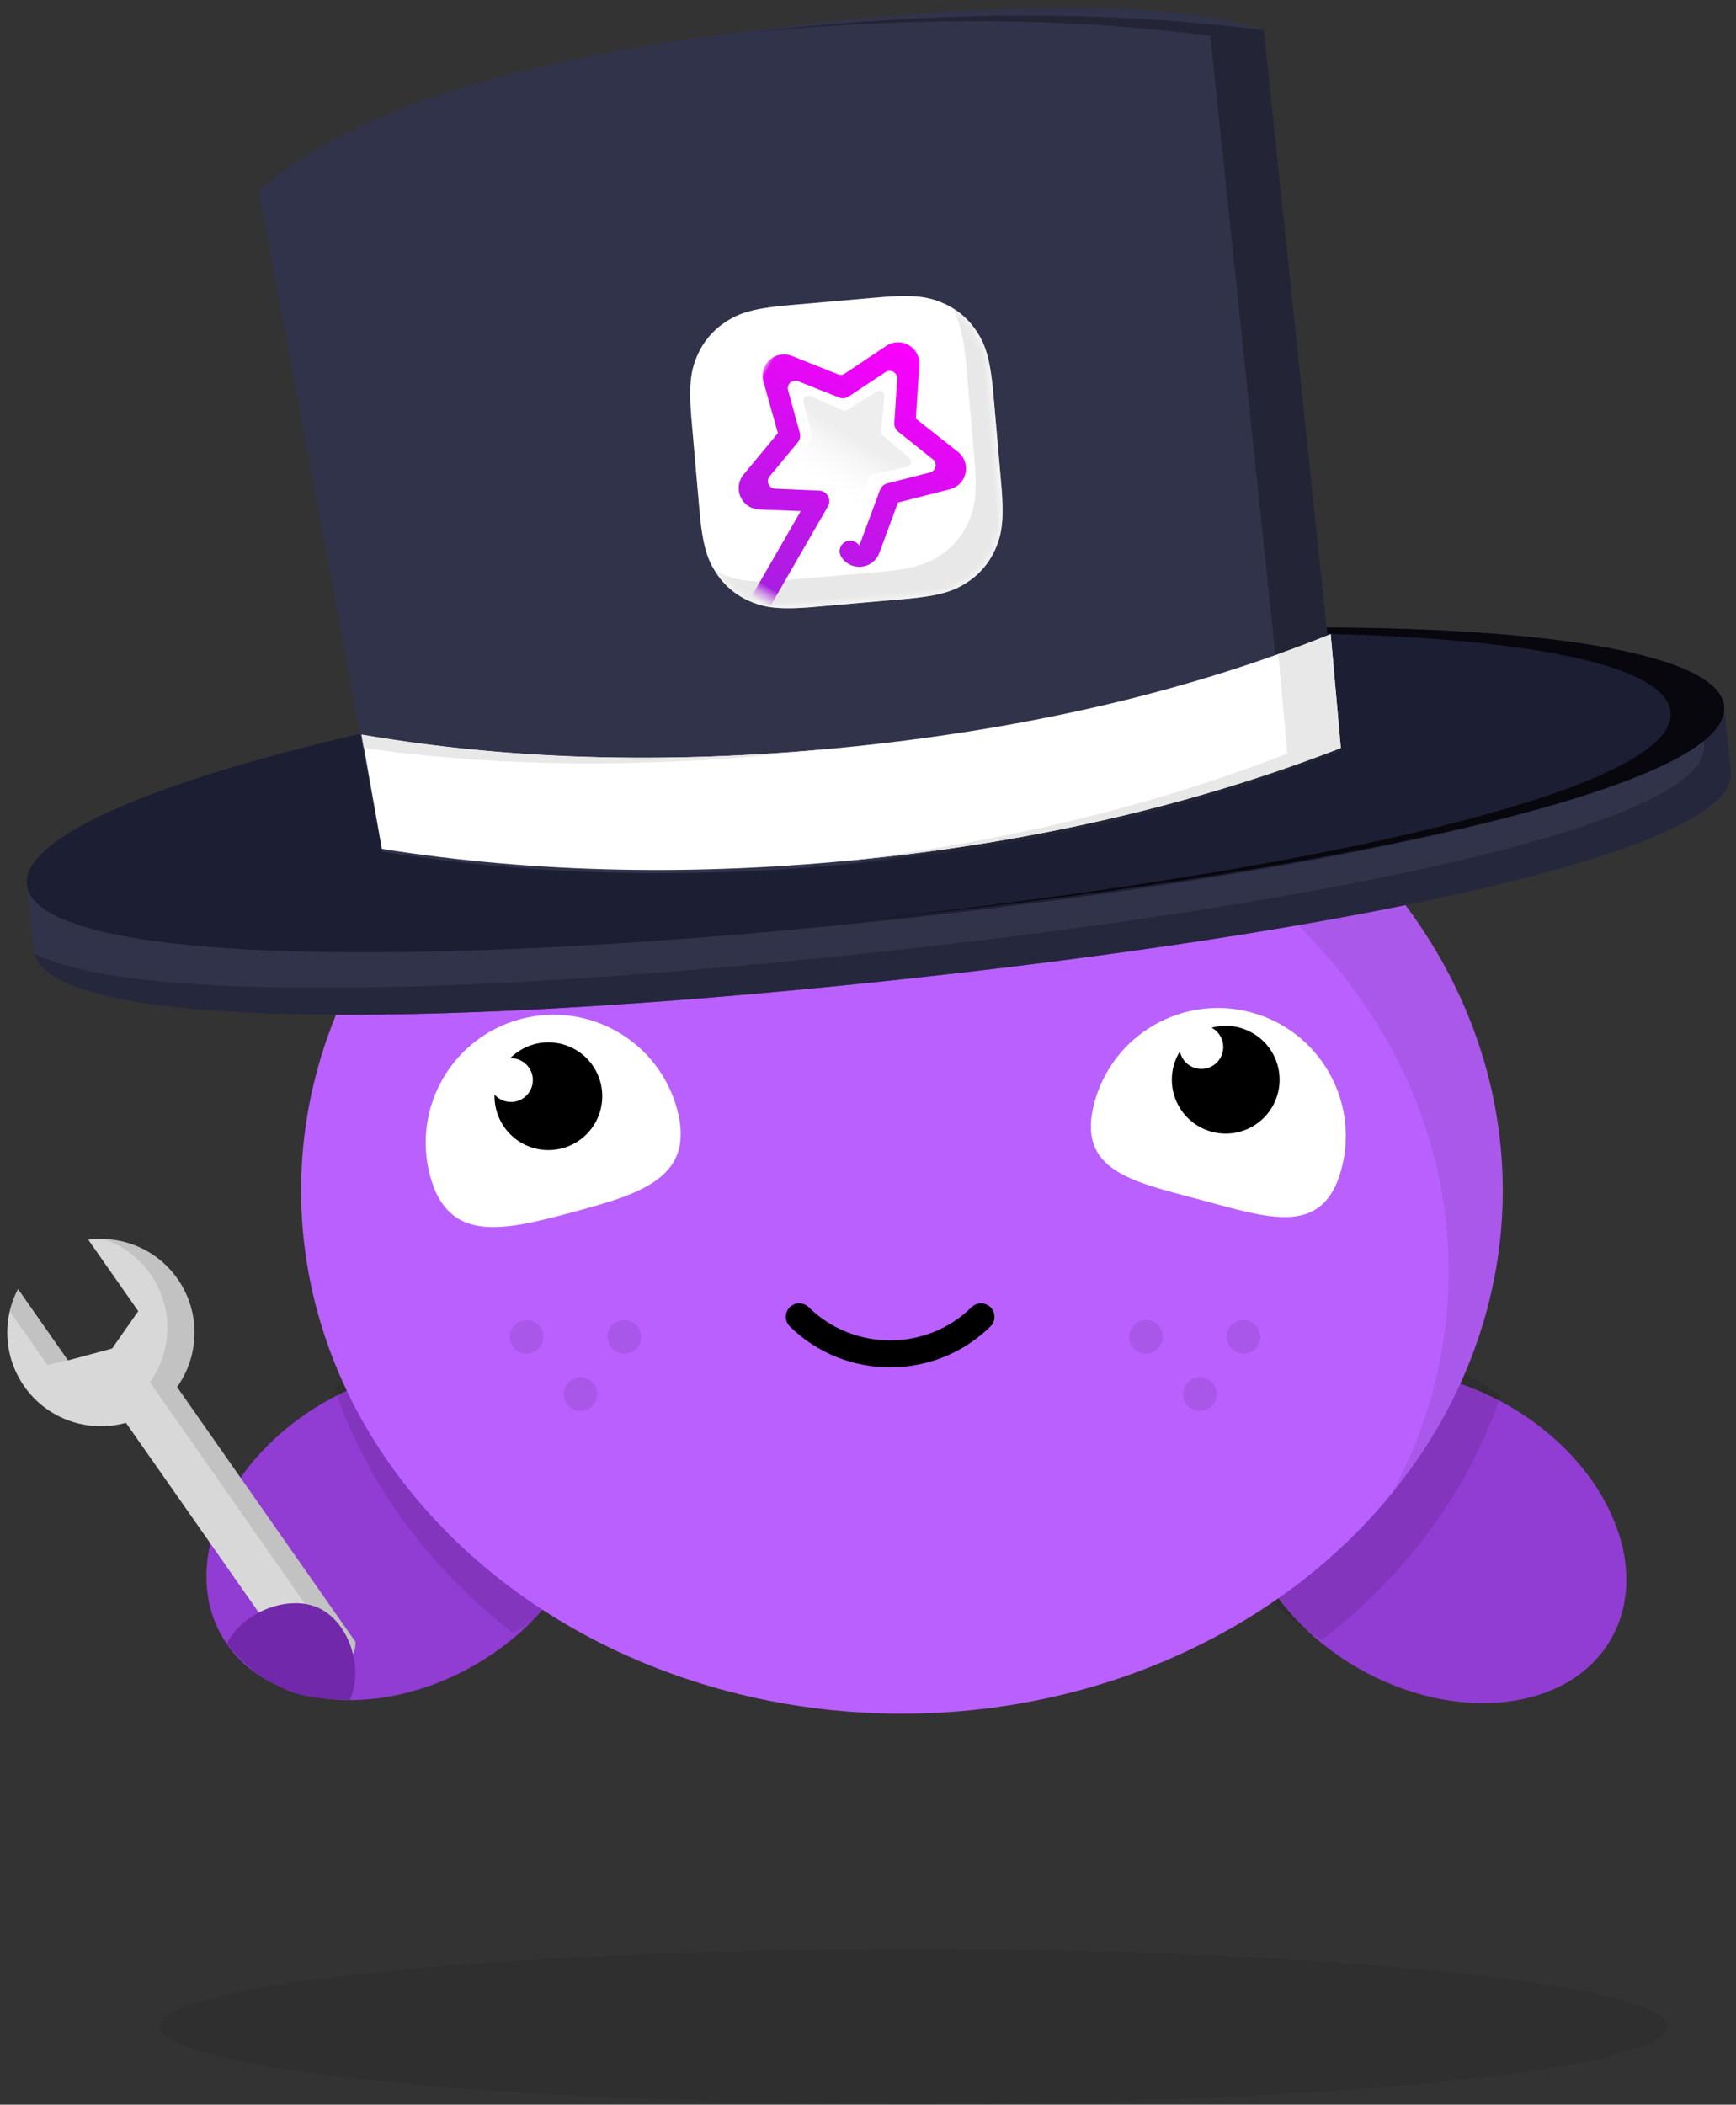 <svg xmlns="http://www.w3.org/2000/svg" xmlns:xlink="http://www.w3.org/1999/xlink" width="203" height="246" viewBox="0 0 203 246">
    <rect x="0" y="0" width="203" height="246" fill="#333333" stroke="none"/>
    <defs>
        <path id="a" d="M12.488 0h10.448c4.343 0 5.917.452 7.505 1.3a8.847 8.847 0 0 1 3.682 3.679c.85 1.586 1.301 3.159 1.301 7.497v10.437c0 4.338-.452 5.911-1.3 7.497a8.847 8.847 0 0 1-3.683 3.68c-1.588.847-3.162 1.299-7.505 1.299H12.488c-4.342 0-5.917-.452-7.504-1.3A8.847 8.847 0 0 1 1.3 30.41C.452 28.824 0 27.251 0 22.913V12.476c0-4.338.452-5.911 1.301-7.497a8.847 8.847 0 0 1 3.683-3.68C6.57.453 8.146 0 12.488 0z"/>
        <linearGradient id="c" x1="50%" x2="50%" y1="0%" y2="100%">
            <stop offset="0%" stop-color="#FB00FD"/>
            <stop offset="100%" stop-color="#8C29D7"/>
        </linearGradient>
        <linearGradient id="d" x1="50%" x2="50%" y1="45.445%" y2="100%">
            <stop offset="0%" stop-color="#EEE"/>
            <stop offset="100%" stop-color="#FFF" stop-opacity="0"/>
        </linearGradient>
    </defs>
    <g fill="none" fill-rule="evenodd" transform="translate(-65 -8)">
        <ellipse cx="171.845" cy="244.868" fill="#000" fill-opacity=".082" rx="88.167" ry="9.044"/>
        <g fill-rule="nonzero" transform="translate(82.103 159.943)">
            <ellipse cx="29.613" cy="27.314" fill="#913CD2" rx="23.977" ry="17.697" transform="rotate(-30 29.613 27.314)"/>
            <path fill="#000" fill-opacity=".1" d="M22.042 10.366a32.608 32.608 0 0 1 2.971-1.937c11.468-6.621 24.726-5.127 29.613 3.338 4.856 8.41-.38 20.536-11.695 27.185-9.77-7.53-17.117-17.392-20.89-28.586z"/>
        </g>
        <path fill="#D8D8D8" d="M67.108 158.66l5.842 8.344 5.155-1.383 3.063-4.371-5.842-8.344c3.927-.53 8.007 1.1 10.436 4.57 2.734 3.903 2.564 8.97-.056 12.64l20.847 29.772c.118 1.177-.582 2.297-2.1 3.36-1.519 1.064-2.811 1.338-3.877.825L79.729 174.3c-4.343 1.207-9.163-.367-11.896-4.27a10.943 10.943 0 0 1-.725-11.37z"/>
        <path fill="#000" fill-opacity=".102" d="M77.09 152.812a10.928 10.928 0 0 1 8.672 4.664c2.734 3.903 2.564 8.97-.056 12.64l20.847 29.772c.118 1.177-.582 2.297-2.1 3.36-1.519 1.064-2.811 1.338-3.877.825l-.485-.693a7.519 7.519 0 0 0 1.186-.691c1.518-1.064 2.218-2.184 2.1-3.361l-20.846-29.772c2.62-3.669 2.79-8.737.056-12.64-1.4-2-3.347-3.387-5.497-4.104zm-10.948 8.444c.21-.898.533-1.771.966-2.596l5.795 8.276-2.344.629-4.417-6.309z"/>
        <path fill="#7228AA" fill-rule="nonzero" d="M105.9 206.666c1.676-3.594-.034-9.04-3.628-10.717-3.594-1.675-9.055.575-10.731 4.169 1.832 2.332 3.783 3.947 5.852 4.843 1.766 1.137 4.602 1.705 8.507 1.705z"/>
        <g fill-rule="nonzero">
            <path fill="#913CD2" d="M223.753 202.942c-11.468-6.614-16.803-18.83-11.916-27.287 4.887-8.456 18.145-9.948 29.613-3.334 11.468 6.614 16.803 18.831 11.916 27.287-4.887 8.456-18.145 9.949-29.613 3.334z"/>
            <path fill="#000" fill-opacity=".1" d="M240.483 171.117a32.639 32.639 0 0 0-2.978-1.942c-11.468-6.62-24.722-5.133-29.604 3.323-4.85 8.4.387 20.517 11.7 27.167 9.766-7.52 17.11-17.37 20.882-28.548z"/>
        </g>
        <g transform="translate(100.21 86.011)">
            <ellipse cx="70.258" cy="61.144" fill="#BA60FF" fill-rule="nonzero" rx="70.258" ry="61.144"/>
            <path fill="#000" fill-opacity=".088" fill-rule="nonzero" d="M6.243 35.26C17.47 14.43 41.833 0 70.078 0c38.902 0 70.439 27.375 70.439 61.144 0 13.158-4.788 25.345-12.934 35.32 4.237-7.86 6.604-16.631 6.604-25.883 0-33.769-31.537-61.144-70.44-61.144-23.744 0-44.744 10.198-57.504 25.824z"/>
            <path fill="#A957E9" d="M26.371 80.215a1.967 1.967 0 1 1-.002-3.934 1.967 1.967 0 0 1 .002 3.934zm11.415 0a1.967 1.967 0 1 1-.002-3.934 1.967 1.967 0 0 1 .002 3.934zM32.669 86.9a1.967 1.967 0 1 1-.002-3.934 1.967 1.967 0 0 1 .002 3.934zM98.795 80.215a1.967 1.967 0 1 1-.002-3.934 1.967 1.967 0 0 1 .002 3.934zm11.414 0a1.967 1.967 0 1 1-.002-3.934 1.967 1.967 0 0 1 .002 3.934zm-5.117 6.685a1.967 1.967 0 1 1-.002-3.934 1.967 1.967 0 0 1 .002 3.934z"/>
            <path fill="#FFF" d="M31.709 63.68c7.979-2.137 14.406-4.024 12.268-12.003S33.637 38.963 25.66 41.101c-7.98 2.138-12.715 10.34-10.577 18.318 2.138 7.98 8.648 6.4 16.627 4.262z"/>
            <path fill="#000" d="M22.622 49.926a2.558 2.558 0 1 0 1.83-4.249 6.298 6.298 0 1 1-1.83 4.249z"/>
            <g>
                <path fill="#FFF" d="M105.202 62.233c7.98 2.138 14.311 4.378 16.45-3.6 2.137-7.98-2.598-16.181-10.577-18.32-7.979-2.137-16.18 2.598-18.318 10.577-2.138 7.979 4.466 9.205 12.445 11.343z"/>
                <path fill="#000" d="M102.764 44.876a2.558 2.558 0 1 0 3.71-2.765 6.298 6.298 0 1 1-3.709 2.764z"/>
            </g>
        </g>
        <g>
            <path fill="#31334A" d="M68.161 111.587c-.976-9.287 42.66-21.485 97.465-27.245 54.804-5.76 100.023-2.902 101 6.385.133 1.277.646 6.154.78 7.43.976 9.287-44.508 18.798-99.313 24.558-54.804 5.76-98.175 5.589-99.151-3.698l-.78-7.43z"/>
            <path fill="#212337" fill-opacity=".71" d="M263.36 87.013c1.993 1.09 3.12 2.331 3.265 3.714l.781 7.43c.976 9.287-44.508 18.798-99.313 24.558-53.912 5.666-96.76 5.593-99.07-3.252 11.092 5.612 49.385 4.998 95.922.106 54.804-5.76 100.289-15.27 99.313-24.557l-.781-7.43a2.966 2.966 0 0 0-.118-.57z"/>
            <path fill="#1C1E33" d="M167.628 115.675c54.804-5.76 99.941-15.964 98.977-25.143-.965-9.18-46.175-11.95-100.98-6.19-54.804 5.76-98.45 17.87-97.484 27.05.964 9.178 44.683 10.043 99.487 4.283z"/>
            <path fill="#07070D" d="M165.946 115.546c53.328-5.798 95.342-15.353 94.395-24.356-.946-9.003-44.462-11.842-97.846-6.511 1.04-.115 2.083-.227 3.13-.337 54.805-5.76 100.015-2.99 100.98 6.19.964 9.179-42.722 18.93-97.527 24.69-1.047.11-2.092.218-3.132.324z"/>
            <path fill="#31334A" d="M95.256 30.38c9.72-9.018 29.023-15.297 57.909-18.838 28.885-3.54 48.76-3.543 59.623-.006l8.853 84.232c-16.773 6.562-35.12 10.89-55.042 12.985-19.922 2.093-38.893 1.688-56.912-1.218L95.256 30.379z"/>
            <path fill="#232536" d="M152.838 11.766c1.037-.12 2.08-.234 3.13-.345 20.655-2.17 39.595-2.132 56.82.115l8.853 84.232c-16.773 6.562-35.12 10.89-55.042 12.985-1.047.11-2.092.213-3.134.31 18.718-2.207 36.022-6.42 51.913-12.637l-8.853-84.232c-16.35-2.133-34.246-2.276-53.687-.428z"/>
            <path fill="#FFF" d="M107.29 93.856c17.908 3.08 37.206 3.533 57.895 1.358 20.69-2.174 39.162-6.538 55.418-13.092l1.185 13.31c-16.806 6.516-35.186 10.823-55.14 12.92-19.954 2.097-38.952 1.72-56.994-1.134l-2.364-13.362z"/>
            <path fill="#E8E8E8" d="M162.066 95.523c-1.042.122-2.09.239-3.144.35-18.563 1.95-35.69 1.8-51.381-.45l-.274-1.532c17.019 2.902 35.285 3.447 54.799 1.632zm52.422-11.077c2.072-.741 4.11-1.516 6.115-2.324l1.185 13.31c-16.806 6.516-35.186 10.823-55.14 12.92-1.047.11-2.092.213-3.134.31 18.75-2.207 36.087-6.397 52.01-12.571l-1.036-11.645z"/>
        </g>
        <g transform="rotate(-5 585.007 -1635.691)">
            <mask id="b" fill="#fff">
                <use xlink:href="#a"/>
            </mask>
            <use fill="#FFF" xlink:href="#a"/>
            <path fill="#E8E8E8" d="M31.44 1.918a8.832 8.832 0 0 1 2.683 3.06c.85 1.587 1.301 3.16 1.301 7.498v10.437c0 4.338-.452 5.911-1.3 7.497a8.847 8.847 0 0 1-3.683 3.68c-1.588.847-3.162 1.299-7.505 1.299H12.488c-4.342 0-5.917-.452-7.504-1.3A8.847 8.847 0 0 1 1.3 30.41c-.062-.115-.121-.23-.179-.347.316.225.65.431 1 .618 1.587.848 3.161 1.3 7.504 1.3h10.448c4.342 0 5.917-.452 7.504-1.3a8.847 8.847 0 0 0 3.683-3.679c.849-1.586 1.3-3.159 1.3-7.497V9.068c0-4.023-.388-5.668-1.121-7.15z" mask="url(#b)"/>
            <path fill="url(#c)" fill-rule="nonzero" d="M21.449 18.423l1.058 6.183a2.497 2.497 0 0 1-3.623 2.632 1.238 1.238 0 1 1 1.156-2.191c.012 0-.37-2.283-1.145-6.847-.069-.401.064-.81.355-1.095l3.681-3.594a.882.882 0 0 0-.484-1.503l-5.096-.767a1.24 1.24 0 0 1-.934-.679l-2.272-4.611a.882.882 0 0 0-1.58-.003l-2.296 4.614c-.18.366-.53.62-.934.679l-5.085.74a.882.882 0 0 0-.492 1.5l3.678 3.624c.291.285.424.694.356 1.095l-.869 5.072a.882.882 0 0 0 1.276.931l4.566-2.378a1.24 1.24 0 0 1 1.818 1.096v22.06a1.24 1.24 0 0 1-2.48 0V24.974l-4.3 2.264a2.496 2.496 0 0 1-3.624-2.632l1.059-6.183-4.485-4.379a2.498 2.498 0 0 1 1.384-4.259l5.737-.835a.882.882 0 0 0 .663-.482l2.567-5.208a2.496 2.496 0 0 1 4.479 0l2.77 5.624 6.196.901a2.497 2.497 0 0 1 1.384 4.26l-4.484 4.378z" mask="url(#b)" transform="rotate(35 13.343 24.043)"/>
            <path fill="url(#d)" d="M18.092 21.638l-3.62 1.9a.588.588 0 0 1-.852-.62l.69-4.024a.588.588 0 0 0-.168-.52l-2.927-2.85a.588.588 0 0 1 .326-1.002l4.045-.588a.588.588 0 0 0 .443-.32l1.809-3.663a.588.588 0 0 1 1.054 0l1.81 3.662a.588.588 0 0 0 .442.321l4.045.588a.588.588 0 0 1 .325 1.002l-2.926 2.85a.588.588 0 0 0-.17.52l.692 4.025a.588.588 0 0 1-.853.62l-3.619-1.901a.588.588 0 0 0-.546 0z" mask="url(#b)" transform="rotate(37 18.365 16.488)"/>
        </g>
        <g stroke="#000" stroke-linecap="round" stroke-linejoin="round" stroke-width="3.149">
            <path d="M158.462 161.91c5.87 5.774 15.386 5.774 21.255 0"/>
        </g>
    </g>
</svg>
